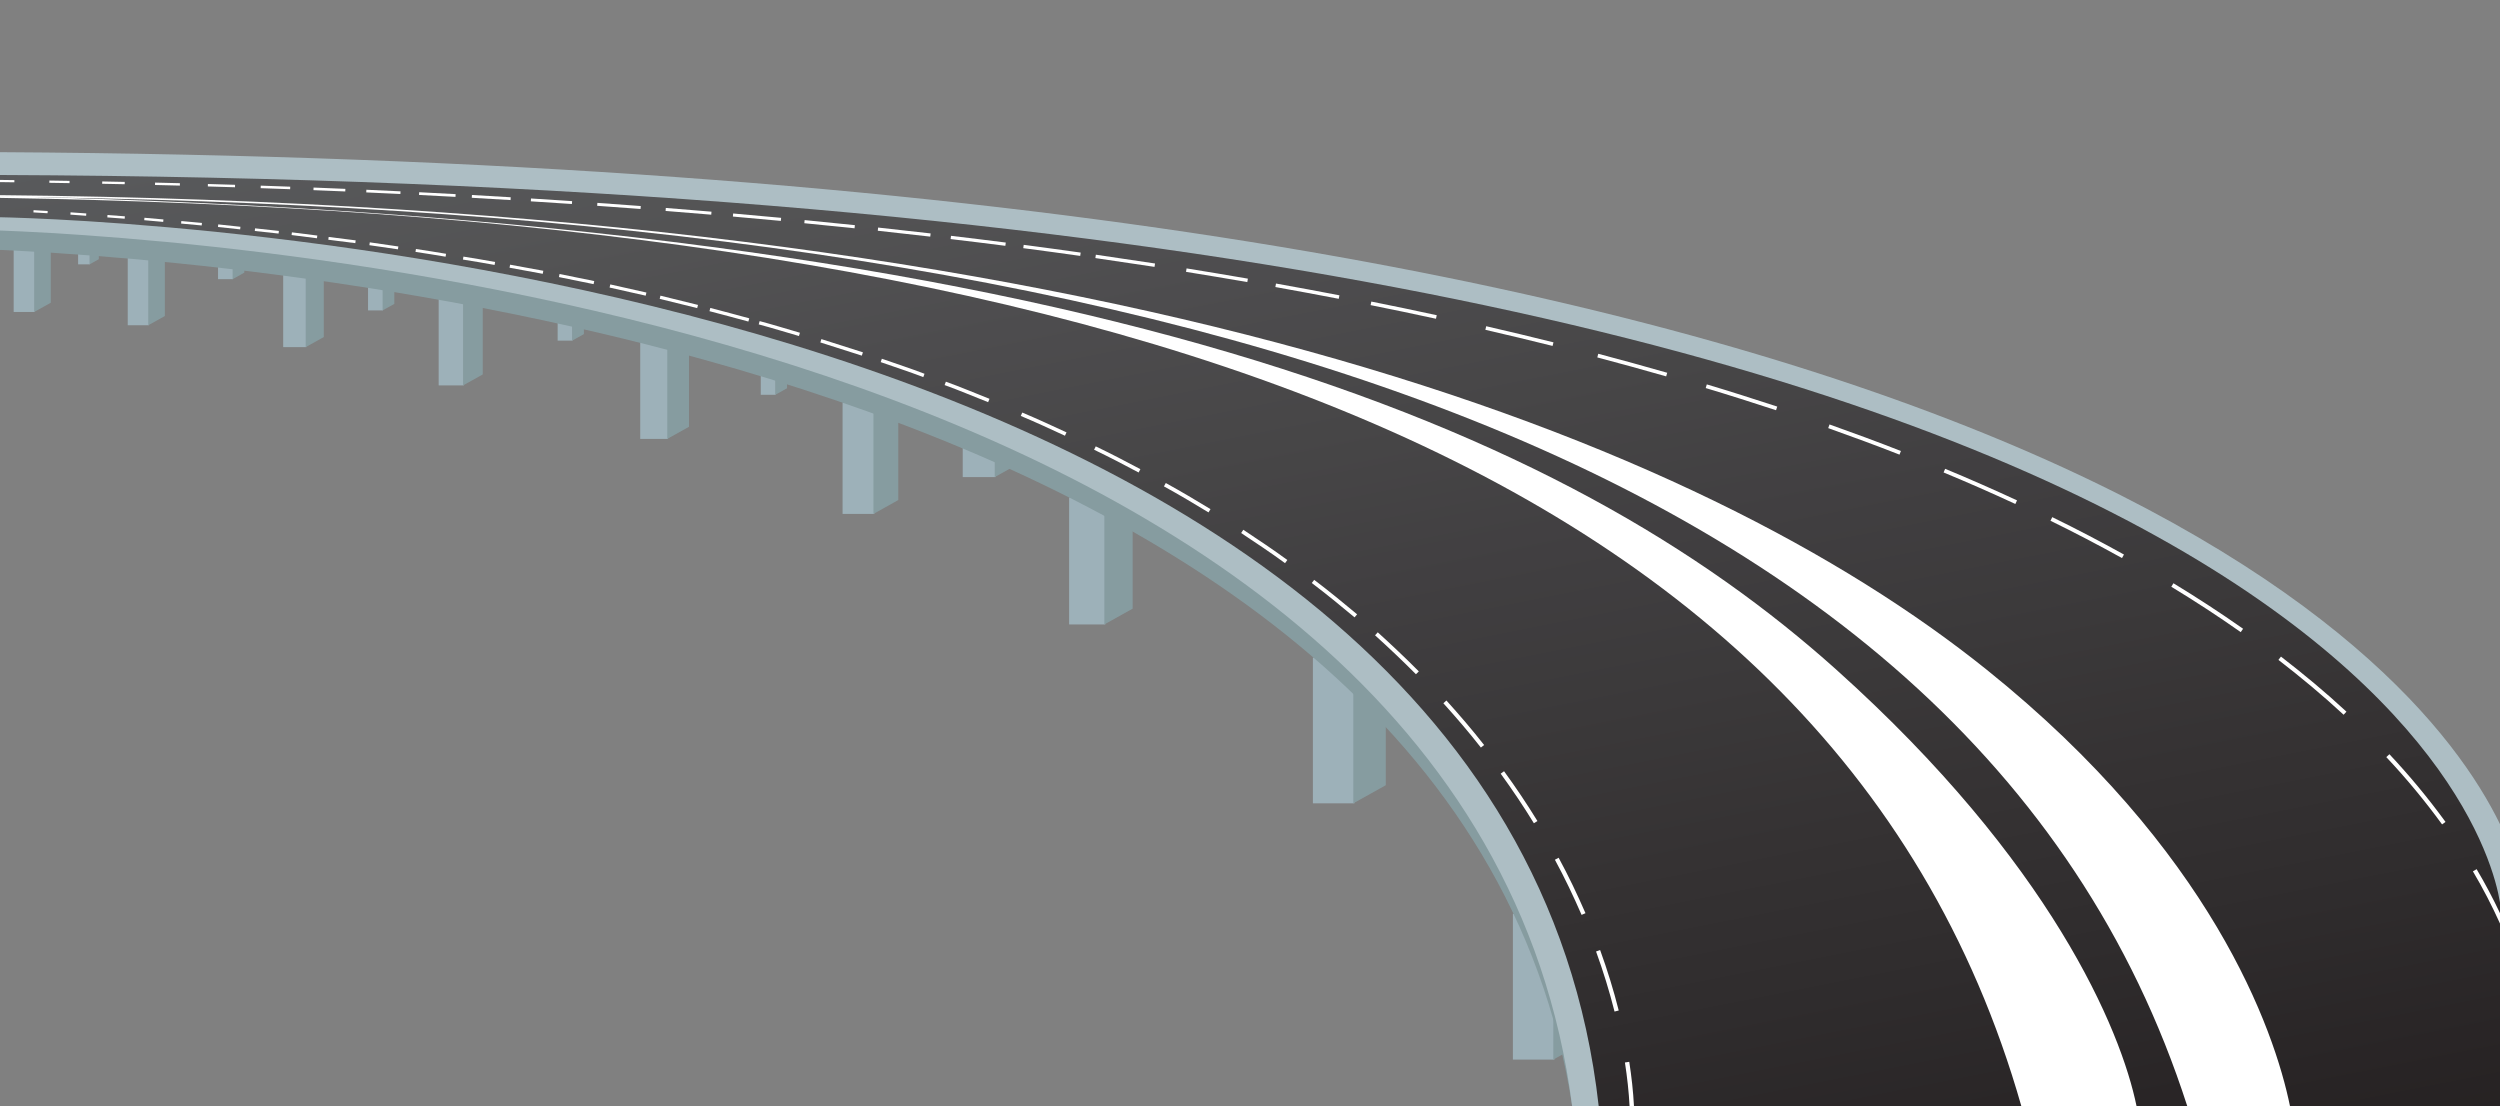<?xml version="1.0" standalone="no"?><!-- Generator: Gravit.io --><svg xmlns="http://www.w3.org/2000/svg" xmlns:xlink="http://www.w3.org/1999/xlink" style="isolation:isolate" viewBox="0 0 800 354" width="800" height="354"><rect x="0" y="0" width="800" height="354" fill="#808080" stroke="none"/><defs><clipPath id="_clipPath_ANtlz1v5xdJ55fxeOg6Y4MHfuM9LejKJ"><rect width="800" height="354"/></clipPath></defs><g clip-path="url(#_clipPath_ANtlz1v5xdJ55fxeOg6Y4MHfuM9LejKJ)"><path d=" M 11.143 99.828 L 4.375 99.828 L 4.375 76.078 L 11.143 76.078 L 11.143 99.828 Z " fill="rgb(157,177,185)"/><path d=" M 16.25 96.875 L 10.958 99.828 L 10.958 76.078 L 16.25 73.125 L 16.25 96.875 Z " fill="rgb(134,156,160)"/><path d=" M 28.776 84.592 L 25 84.592 L 25 71.342 L 28.776 71.342 L 28.776 84.592 Z " fill="rgb(157,177,185)"/><path d=" M 31.625 82.943 L 28.673 84.591 L 28.673 71.341 L 31.625 69.693 L 31.625 82.943 Z " fill="rgb(134,156,160)"/><path d=" M 74.567 89.334 L 69.777 89.334 L 69.777 72.526 L 74.567 72.526 L 74.567 89.334 Z " fill="rgb(157,177,185)"/><path d=" M 78.181 87.243 L 74.436 89.334 L 74.436 72.526 L 78.181 70.435 L 78.181 87.243 Z " fill="rgb(134,156,160)"/><path d=" M 122.567 99.334 L 117.777 99.334 L 117.777 82.526 L 122.567 82.526 L 122.567 99.334 Z " fill="rgb(157,177,185)"/><path d=" M 126.181 97.243 L 122.436 99.334 L 122.436 82.526 L 126.181 80.435 L 126.181 97.243 Z " fill="rgb(134,156,160)"/><path d=" M 183.234 109.001 L 178.444 109.001 L 178.444 92.193 L 183.234 92.193 L 183.234 109.001 Z " fill="rgb(157,177,185)"/><path d=" M 186.848 106.91 L 183.103 109.001 L 183.103 92.193 L 186.848 90.102 L 186.848 106.91 Z " fill="rgb(134,156,160)"/><path d=" M 248.234 126.334 L 243.444 126.334 L 243.444 109.526 L 248.234 109.526 L 248.234 126.334 Z " fill="rgb(157,177,185)"/><path d=" M 251.848 124.243 L 248.103 126.334 L 248.103 109.526 L 251.848 107.435 L 251.848 124.243 Z " fill="rgb(134,156,160)"/><path d=" M 318.605 152.668 L 308.071 152.668 L 308.071 115.702 L 318.605 115.702 L 318.605 152.668 Z " fill="rgb(157,177,185)"/><path d=" M 326.554 148.069 L 318.318 152.668 L 318.318 115.702 L 326.554 111.103 L 326.554 148.069 Z " fill="rgb(134,156,160)"/><path d=" M 47.643 104.078 L 40.875 104.078 L 40.875 80.328 L 47.643 80.328 L 47.643 104.078 Z " fill="rgb(157,177,185)"/><path d=" M 52.75 101.125 L 47.458 104.078 L 47.458 80.328 L 52.75 77.375 L 52.75 101.125 Z " fill="rgb(134,156,160)"/><path d=" M 98.027 111.078 L 90.625 111.078 L 90.625 85.104 L 98.027 85.104 L 98.027 111.078 Z " fill="rgb(157,177,185)"/><path d=" M 103.612 107.849 L 97.825 111.078 L 97.825 85.105 L 103.612 81.875 L 103.612 107.849 Z " fill="rgb(134,156,160)"/><path d=" M 148.411 123.328 L 140.375 123.328 L 140.375 95.131 L 148.411 95.131 L 148.411 123.328 Z " fill="rgb(157,177,185)"/><path d=" M 154.474 119.822 L 148.191 123.328 L 148.191 95.131 L 154.474 91.625 L 154.474 119.822 Z " fill="rgb(134,156,160)"/><path d=" M 213.766 140.451 L 204.875 140.451 L 204.875 109.254 L 213.766 109.254 L 213.766 140.451 Z " fill="rgb(157,177,185)"/><path d=" M 220.474 136.572 L 213.523 140.451 L 213.523 109.254 L 220.474 105.375 L 220.474 136.572 Z " fill="rgb(134,156,160)"/><path d=" M 279.783 164.451 L 269.625 164.451 L 269.625 128.806 L 279.783 128.806 L 279.783 164.451 Z " fill="rgb(157,177,185)"/><path d=" M 287.447 160.019 L 279.505 164.451 L 279.505 128.807 L 287.447 124.375 L 287.447 160.019 Z " fill="rgb(134,156,160)"/><path d=" M 353.708 199.823 L 342.125 199.823 L 342.125 159.178 L 353.708 159.178 L 353.708 199.823 Z " fill="rgb(157,177,185)"/><path d=" M 362.447 194.769 L 353.39 199.823 L 353.39 159.179 L 362.447 154.125 L 362.447 194.769 Z " fill="rgb(134,156,160)"/><path d=" M 433.418 257.069 L 420.125 257.069 L 420.125 210.424 L 433.418 210.424 L 433.418 257.069 Z " fill="rgb(157,177,185)"/><path d=" M 443.447 251.269 L 433.053 257.07 L 433.053 210.424 L 443.447 204.625 L 443.447 251.269 Z " fill="rgb(134,156,160)"/><path d=" M 497.418 339.069 L 484.125 339.069 L 484.125 292.424 L 497.418 292.424 L 497.418 339.069 Z " fill="rgb(157,177,185)"/><path d=" M 507.447 333.269 L 497.053 339.07 L 497.053 292.424 L 507.447 286.625 L 507.447 333.269 Z " fill="rgb(134,156,160)"/><clipPath id="_clipPath_51Lw6EuTVC8leClWfVpJKdnNzItwTbzR"><path d=" M 0 0 L 800 0 L 800 354 L 0 354 L 0 0 Z " fill="rgb(255,255,255)"/></clipPath><g clip-path="url(#_clipPath_51Lw6EuTVC8leClWfVpJKdnNzItwTbzR)"><path d=" M 542.5 297 L 786.653 297 C 780.164 264.88 711.547 71.307 0 66.075 L 0 79.972 C 78.586 83.521 466.018 113.148 503.096 354 L 542.5 354 L 542.5 297 Z " fill="rgb(134,156,160)"/><path d=" M 503.096 354 L 792.321 354 L 792.321 295.496 C 792.321 295.496 780.962 64.79 0 60.039 L 0 73.763 C 66.128 76.274 470.754 101.939 503.096 354 Z " fill="rgb(173,190,196)"/><path d=" M 800 263.732 C 772.477 207.178 638.84 52.421 0 48.697 L 0 62.415 C 67.898 64.891 492.918 90.719 518.612 349.667 L 800 349.667 L 800 263.732 Z " fill="rgb(173,190,196)"/></g><linearGradient id="_lgradient_0" x1="18.601%" y1="-24.672%" x2="92.284%" y2="113.24%"><stop offset="0%" stop-opacity="1" style="stop-color:rgb(94,96,98)"/><stop offset="10%" stop-opacity="1" style="stop-color:rgb(88,89,91)"/><stop offset="20%" stop-opacity="1" style="stop-color:rgb(83,83,84)"/><stop offset="30%" stop-opacity="1" style="stop-color:rgb(77,76,78)"/><stop offset="40%" stop-opacity="1" style="stop-color:rgb(71,70,71)"/><stop offset="50%" stop-opacity="1" style="stop-color:rgb(65,63,65)"/><stop offset="60%" stop-opacity="1" style="stop-color:rgb(59,57,58)"/><stop offset="70%" stop-opacity="1" style="stop-color:rgb(53,50,51)"/><stop offset="80%" stop-opacity="1" style="stop-color:rgb(47,44,45)"/><stop offset="90%" stop-opacity="1" style="stop-color:rgb(41,37,38)"/><stop offset="100%" stop-opacity="1" style="stop-color:rgb(35,31,31)"/></linearGradient><path d=" M 0 69.516 C 25.294 70.038 481.363 83.219 511.588 354 L 511.588 354 L 800 354 L 800 288.805 C 795.75 262.932 738.826 59.011 0 55.998 L 0 55.998 L 0 69.516 Z " fill="url(#_lgradient_0)"/><clipPath id="_clipPath_i41GZ0xtrToZpmEB5oYkStZKGRrhEjxY"><path d=" M 0 0 L 800 0 L 800 354 L 0 354 L 0 0 Z " fill="rgb(255,255,255)"/></clipPath><g clip-path="url(#_clipPath_i41GZ0xtrToZpmEB5oYkStZKGRrhEjxY)"><path d=" M 646.84 354 L 683.702 354 C 678.714 329.576 656.367 275.97 587.613 214.285 C 502.25 137.699 350.519 70.683 0 62.761 L 0 63.321 C 331.511 68.745 585.027 136.997 646.84 354 Z " fill="rgb(255,255,255)"/><path d=" M 699.938 354 L 732.804 354 C 727.815 329.576 707.76 272.092 635.714 214.285 C 544.763 141.295 358.77 65.865 0.001 62.453 L 0.001 62.973 C 347.93 66.431 629.607 135.625 699.938 354 Z " fill="rgb(255,255,255)"/><path d=" M 522.872 354 C 522.624 349.235 522.09 344.487 521.364 339.783 L 519.978 339.997 C 520.692 344.642 521.221 349.314 521.469 354 L 522.872 354 Z " fill="rgb(255,255,255)"/><path d=" M 512.038 304.011 C 514.341 310.356 516.34 316.813 517.991 323.36 L 516.652 323.697 C 515.013 317.197 513.028 310.783 510.74 304.48 L 512.038 304.011 Z " fill="rgb(255,255,255)"/><path d=" M 498.764 274.477 C 501.908 280.253 504.728 286.2 507.355 292.224 L 506.108 292.76 C 503.494 286.773 500.693 280.862 497.567 275.12 L 498.764 274.477 Z " fill="rgb(255,255,255)"/><path d=" M 481.299 246.793 C 485.067 251.966 488.638 257.281 491.979 262.739 L 490.84 263.438 C 487.518 258.01 483.965 252.722 480.217 247.576 L 481.299 246.793 Z " fill="rgb(255,255,255)"/><path d=" M 462.853 224.158 C 467.023 228.776 471.082 233.5 474.917 238.404 L 473.883 239.217 C 470.069 234.337 466.03 229.637 461.878 225.039 L 462.853 224.158 Z " fill="rgb(255,255,255)"/><path d=" M 440.881 202.338 C 445.361 206.402 449.763 210.552 454.022 214.849 L 453.102 215.756 C 448.861 211.479 444.478 207.346 440.018 203.298 L 440.881 202.338 Z " fill="rgb(255,255,255)"/><path d=" M 420.543 185.555 C 425.232 189.093 429.765 192.83 434.28 196.585 L 433.457 197.552 C 428.958 193.811 424.443 190.088 419.77 186.563 L 420.543 185.555 Z " fill="rgb(255,255,255)"/><path d=" M 397.853 169.525 C 402.595 172.68 407.353 175.823 411.945 179.197 L 411.215 180.21 C 406.638 176.847 401.897 173.714 397.168 170.569 L 397.853 169.525 Z " fill="rgb(255,255,255)"/><path d=" M 373.056 154.57 C 377.899 157.227 382.642 160.055 387.366 162.921 L 386.724 163.966 C 382.016 161.109 377.285 158.29 372.456 155.639 L 373.056 154.57 Z " fill="rgb(255,255,255)"/><path d=" M 350.641 142.835 C 355.462 145.151 360.207 147.617 364.925 150.138 L 364.357 151.199 C 359.652 148.686 354.919 146.226 350.109 143.914 L 350.641 142.835 Z " fill="rgb(255,255,255)"/><path d=" M 327.12 132.018 C 331.895 134.011 336.586 136.191 341.282 138.363 L 340.781 139.433 C 336.097 137.268 331.416 135.091 326.65 133.102 L 327.12 132.018 Z " fill="rgb(255,255,255)"/><path d=" M 302.682 122.138 C 307.389 123.824 311.983 125.802 316.639 127.621 L 316.199 128.695 C 311.552 126.879 306.968 124.906 302.27 123.222 L 302.682 122.138 Z " fill="rgb(255,255,255)"/><path d=" M 282.194 114.798 C 286.746 116.396 291.339 117.875 295.842 119.608 L 295.451 120.675 C 290.956 118.947 286.37 117.47 281.826 115.876 L 282.194 114.798 Z " fill="rgb(255,255,255)"/><path d=" M 262.843 108.512 L 276.132 112.747 L 275.781 113.807 L 262.514 109.579 L 262.843 108.512 Z " fill="rgb(255,255,255)"/><path d=" M 243.085 102.751 C 247.41 103.9 251.68 105.242 255.98 106.479 L 255.667 107.527 C 251.372 106.293 247.109 104.952 242.79 103.805 L 243.085 102.751 Z " fill="rgb(255,255,255)"/><path d=" M 227.299 98.538 C 231.468 99.59 235.607 100.76 239.762 101.865 L 239.479 102.899 C 235.329 101.795 231.196 100.627 227.032 99.576 L 227.299 98.538 Z " fill="rgb(255,255,255)"/><path d=" M 211.343 94.612 L 223.36 97.576 L 223.103 98.594 L 211.101 95.634 L 211.343 94.612 Z " fill="rgb(255,255,255)"/><path d=" M 195.287 91.012 L 206.851 93.614 L 206.62 94.616 L 195.069 92.017 L 195.287 91.012 Z " fill="rgb(255,255,255)"/><path d=" M 179.054 87.678 L 190.156 89.939 L 189.948 90.924 L 178.858 88.664 L 179.054 87.678 Z " fill="rgb(255,255,255)"/><path d=" M 163.231 84.7 L 173.86 86.648 L 173.673 87.616 L 163.054 85.669 L 163.231 84.7 Z " fill="rgb(255,255,255)"/><path d=" M 148.298 82.112 C 151.678 82.677 155.069 83.183 158.435 83.831 L 158.268 84.78 C 154.904 84.133 151.517 83.627 148.139 83.061 L 148.298 82.112 Z " fill="rgb(255,255,255)"/><path d=" M 133.1 79.676 C 136.323 80.122 139.524 80.704 142.738 81.213 L 142.587 82.142 C 139.377 81.635 136.178 81.053 132.958 80.606 L 133.1 79.676 Z " fill="rgb(255,255,255)"/><path d=" M 118.331 77.549 L 127.473 78.873 L 127.338 79.781 L 118.204 78.46 L 118.331 77.549 Z " fill="rgb(255,255,255)"/><path d=" M 105.173 75.825 L 113.818 76.918 L 113.697 77.806 L 105.059 76.715 L 105.173 75.825 Z " fill="rgb(255,255,255)"/><path d=" M 93.41 74.349 L 101.536 75.376 L 101.427 76.245 L 93.307 75.218 L 93.41 74.349 Z " fill="rgb(255,255,255)"/><path d=" M 81.623 73.067 L 89.246 73.896 L 89.148 74.743 L 81.531 73.915 L 81.623 73.067 Z " fill="rgb(255,255,255)"/><path d=" M 69.835 71.807 L 76.938 72.569 L 76.852 73.396 L 69.752 72.635 L 69.835 71.807 Z " fill="rgb(255,255,255)"/><path d=" M 58.028 70.735 L 64.622 71.339 L 64.544 72.146 L 57.954 71.541 L 58.028 70.735 Z " fill="rgb(255,255,255)"/><path d=" M 46.22 69.683 L 52.295 70.221 L 52.226 71.005 L 46.155 70.468 L 46.22 69.683 Z " fill="rgb(255,255,255)"/><path d=" M 34.397 68.805 L 39.957 69.223 L 39.897 69.987 L 34.34 69.569 L 34.397 68.805 Z " fill="rgb(255,255,255)"/><path d=" M 22.574 67.941 L 27.613 68.304 L 27.561 69.047 L 22.524 68.683 L 22.574 67.941 Z " fill="rgb(255,255,255)"/><path d=" M 10.739 67.251 L 15.26 67.519 L 15.216 68.239 L 10.697 67.972 L 10.739 67.251 Z " fill="rgb(255,255,255)"/><path d=" M 800 292.223 C 797.724 287.413 795.23 282.708 792.519 278.133 L 791.33 278.835 C 794.531 284.234 797.421 289.817 800 295.536 L 800 292.223 Z " fill="rgb(255,255,255)"/><path d=" M 764.611 241.349 C 771.039 248.184 777.035 255.428 782.565 263.012 L 781.465 263.807 C 775.97 256.274 770.011 249.073 763.618 242.276 L 764.611 241.349 Z " fill="rgb(255,255,255)"/><path d=" M 729.91 210.11 C 737.137 215.688 744.166 221.529 750.864 227.736 L 749.956 228.716 C 743.29 222.539 736.291 216.722 729.095 211.169 L 729.91 210.11 Z " fill="rgb(255,255,255)"/><path d=" M 695.501 186.639 C 703.085 191.252 710.527 196.101 717.79 201.208 L 717.033 202.283 C 709.796 197.193 702.377 192.361 694.816 187.76 L 695.501 186.639 Z " fill="rgb(255,255,255)"/><path d=" M 656.725 165.484 C 664.475 169.271 672.121 173.271 679.667 177.454 L 679.039 178.582 C 671.514 174.412 663.887 170.421 656.155 166.642 L 656.725 165.484 Z " fill="rgb(255,255,255)"/><path d=" M 622.441 150.017 C 630.18 153.22 637.849 156.595 645.447 160.123 L 644.911 161.275 C 637.33 157.753 629.676 154.385 621.953 151.188 L 622.441 150.017 Z " fill="rgb(255,255,255)"/><path d=" M 585.445 135.821 C 593.097 138.554 600.731 141.345 608.293 144.324 L 607.838 145.485 C 600.289 142.511 592.668 139.726 585.027 136.997 L 585.445 135.821 Z " fill="rgb(255,255,255)"/><path d=" M 546.18 123.005 C 553.727 125.262 561.23 127.664 568.718 130.108 L 568.332 131.272 C 560.854 128.831 553.363 126.432 545.826 124.178 L 546.18 123.005 Z " fill="rgb(255,255,255)"/><path d=" M 511.444 113.209 C 518.817 115.166 526.175 117.173 533.506 119.284 L 533.173 120.44 C 525.852 118.333 518.501 116.327 511.136 114.373 L 511.444 113.209 Z " fill="rgb(255,255,255)"/><path d=" M 475.585 104.389 C 482.774 106.047 489.95 107.761 497.109 109.549 L 496.823 110.696 C 489.672 108.91 482.501 107.197 475.318 105.54 L 475.585 104.389 Z " fill="rgb(255,255,255)"/><path d=" M 438.821 96.502 C 445.812 97.899 452.793 99.348 459.758 100.869 L 459.511 102.002 C 452.552 100.482 445.577 99.035 438.592 97.64 L 438.821 96.502 Z " fill="rgb(255,255,255)"/><path d=" M 408.32 90.731 C 415.093 91.944 421.858 93.196 428.614 94.502 L 428.397 95.62 C 421.647 94.315 414.886 93.063 408.12 91.851 L 408.32 90.731 Z " fill="rgb(255,255,255)"/><path d=" M 379.704 85.889 C 386.247 86.968 392.796 88.014 399.326 89.168 L 399.136 90.268 C 392.61 89.115 386.065 88.07 379.527 86.991 L 379.704 85.889 Z " fill="rgb(255,255,255)"/><path d=" M 350.675 81.502 L 369.614 84.319 L 369.446 85.4 L 350.519 82.584 L 350.675 81.502 Z " fill="rgb(255,255,255)"/><path d=" M 327.584 78.349 C 333.664 79.162 339.746 79.953 345.817 80.828 L 345.667 81.89 C 339.6 81.016 333.521 80.223 327.444 79.412 L 327.584 78.349 Z " fill="rgb(255,255,255)"/><path d=" M 304.323 75.461 C 310.169 76.136 316.007 76.886 321.845 77.618 L 321.712 78.661 C 315.876 77.928 310.042 77.178 304.198 76.504 L 304.323 75.461 Z " fill="rgb(255,255,255)"/><path d=" M 281 72.816 L 297.802 74.699 L 297.685 75.721 L 280.889 73.837 L 281 72.816 Z " fill="rgb(255,255,255)"/><path d=" M 257.48 70.429 L 273.561 72.051 L 273.456 73.051 L 257.382 71.43 L 257.48 70.429 Z " fill="rgb(255,255,255)"/><path d=" M 234.609 68.315 L 249.962 69.708 L 249.87 70.687 L 234.523 69.296 L 234.609 68.315 Z " fill="rgb(255,255,255)"/><path d=" M 213.06 66.543 L 227.681 67.74 L 227.599 68.699 L 212.984 67.502 L 213.06 66.543 Z " fill="rgb(255,255,255)"/><path d=" M 191.162 64.921 L 205.048 65.934 L 204.977 66.871 L 191.095 65.859 L 191.162 64.921 Z " fill="rgb(255,255,255)"/><path d=" M 169.922 63.512 L 183.071 64.365 L 183.009 65.282 L 169.864 64.429 L 169.922 63.512 Z " fill="rgb(255,255,255)"/><path d=" M 151.023 62.397 L 163.433 63.125 L 163.378 64.021 L 150.973 63.293 L 151.023 62.397 Z " fill="rgb(255,255,255)"/><path d=" M 134.132 61.51 L 145.801 62.124 L 145.753 62.999 L 134.088 62.384 L 134.132 61.51 Z " fill="rgb(255,255,255)"/><path d=" M 117.237 60.719 L 128.164 61.23 L 128.122 62.081 L 117.199 61.571 L 117.237 60.719 Z " fill="rgb(255,255,255)"/><path d=" M 100.337 60.018 L 110.521 60.436 L 110.485 61.266 L 100.304 60.849 L 100.337 60.018 Z " fill="rgb(255,255,255)"/><path d=" M 83.435 59.405 L 92.875 59.738 L 92.845 60.548 L 83.407 60.215 L 83.435 59.405 Z " fill="rgb(255,255,255)"/><path d=" M 66.529 58.878 L 75.225 59.136 L 75.2 59.924 L 66.506 59.666 L 66.529 58.878 Z " fill="rgb(255,255,255)"/><path d=" M 49.622 58.433 L 57.574 58.625 L 57.553 59.39 L 49.603 59.199 L 49.622 58.433 Z " fill="rgb(255,255,255)"/><path d=" M 32.712 58.066 L 39.919 58.209 L 39.902 58.952 L 32.697 58.809 L 32.712 58.066 Z " fill="rgb(255,255,255)"/><path d=" M 15.801 57.776 L 22.262 57.88 L 22.25 58.602 L 15.79 58.498 L 15.801 57.776 Z " fill="rgb(255,255,255)"/><path d=" M 0 57.574 L 0 58.273 L 4.596 58.336 L 4.605 57.636 L 0 57.574 Z " fill="rgb(255,255,255)"/></g></g></svg>
